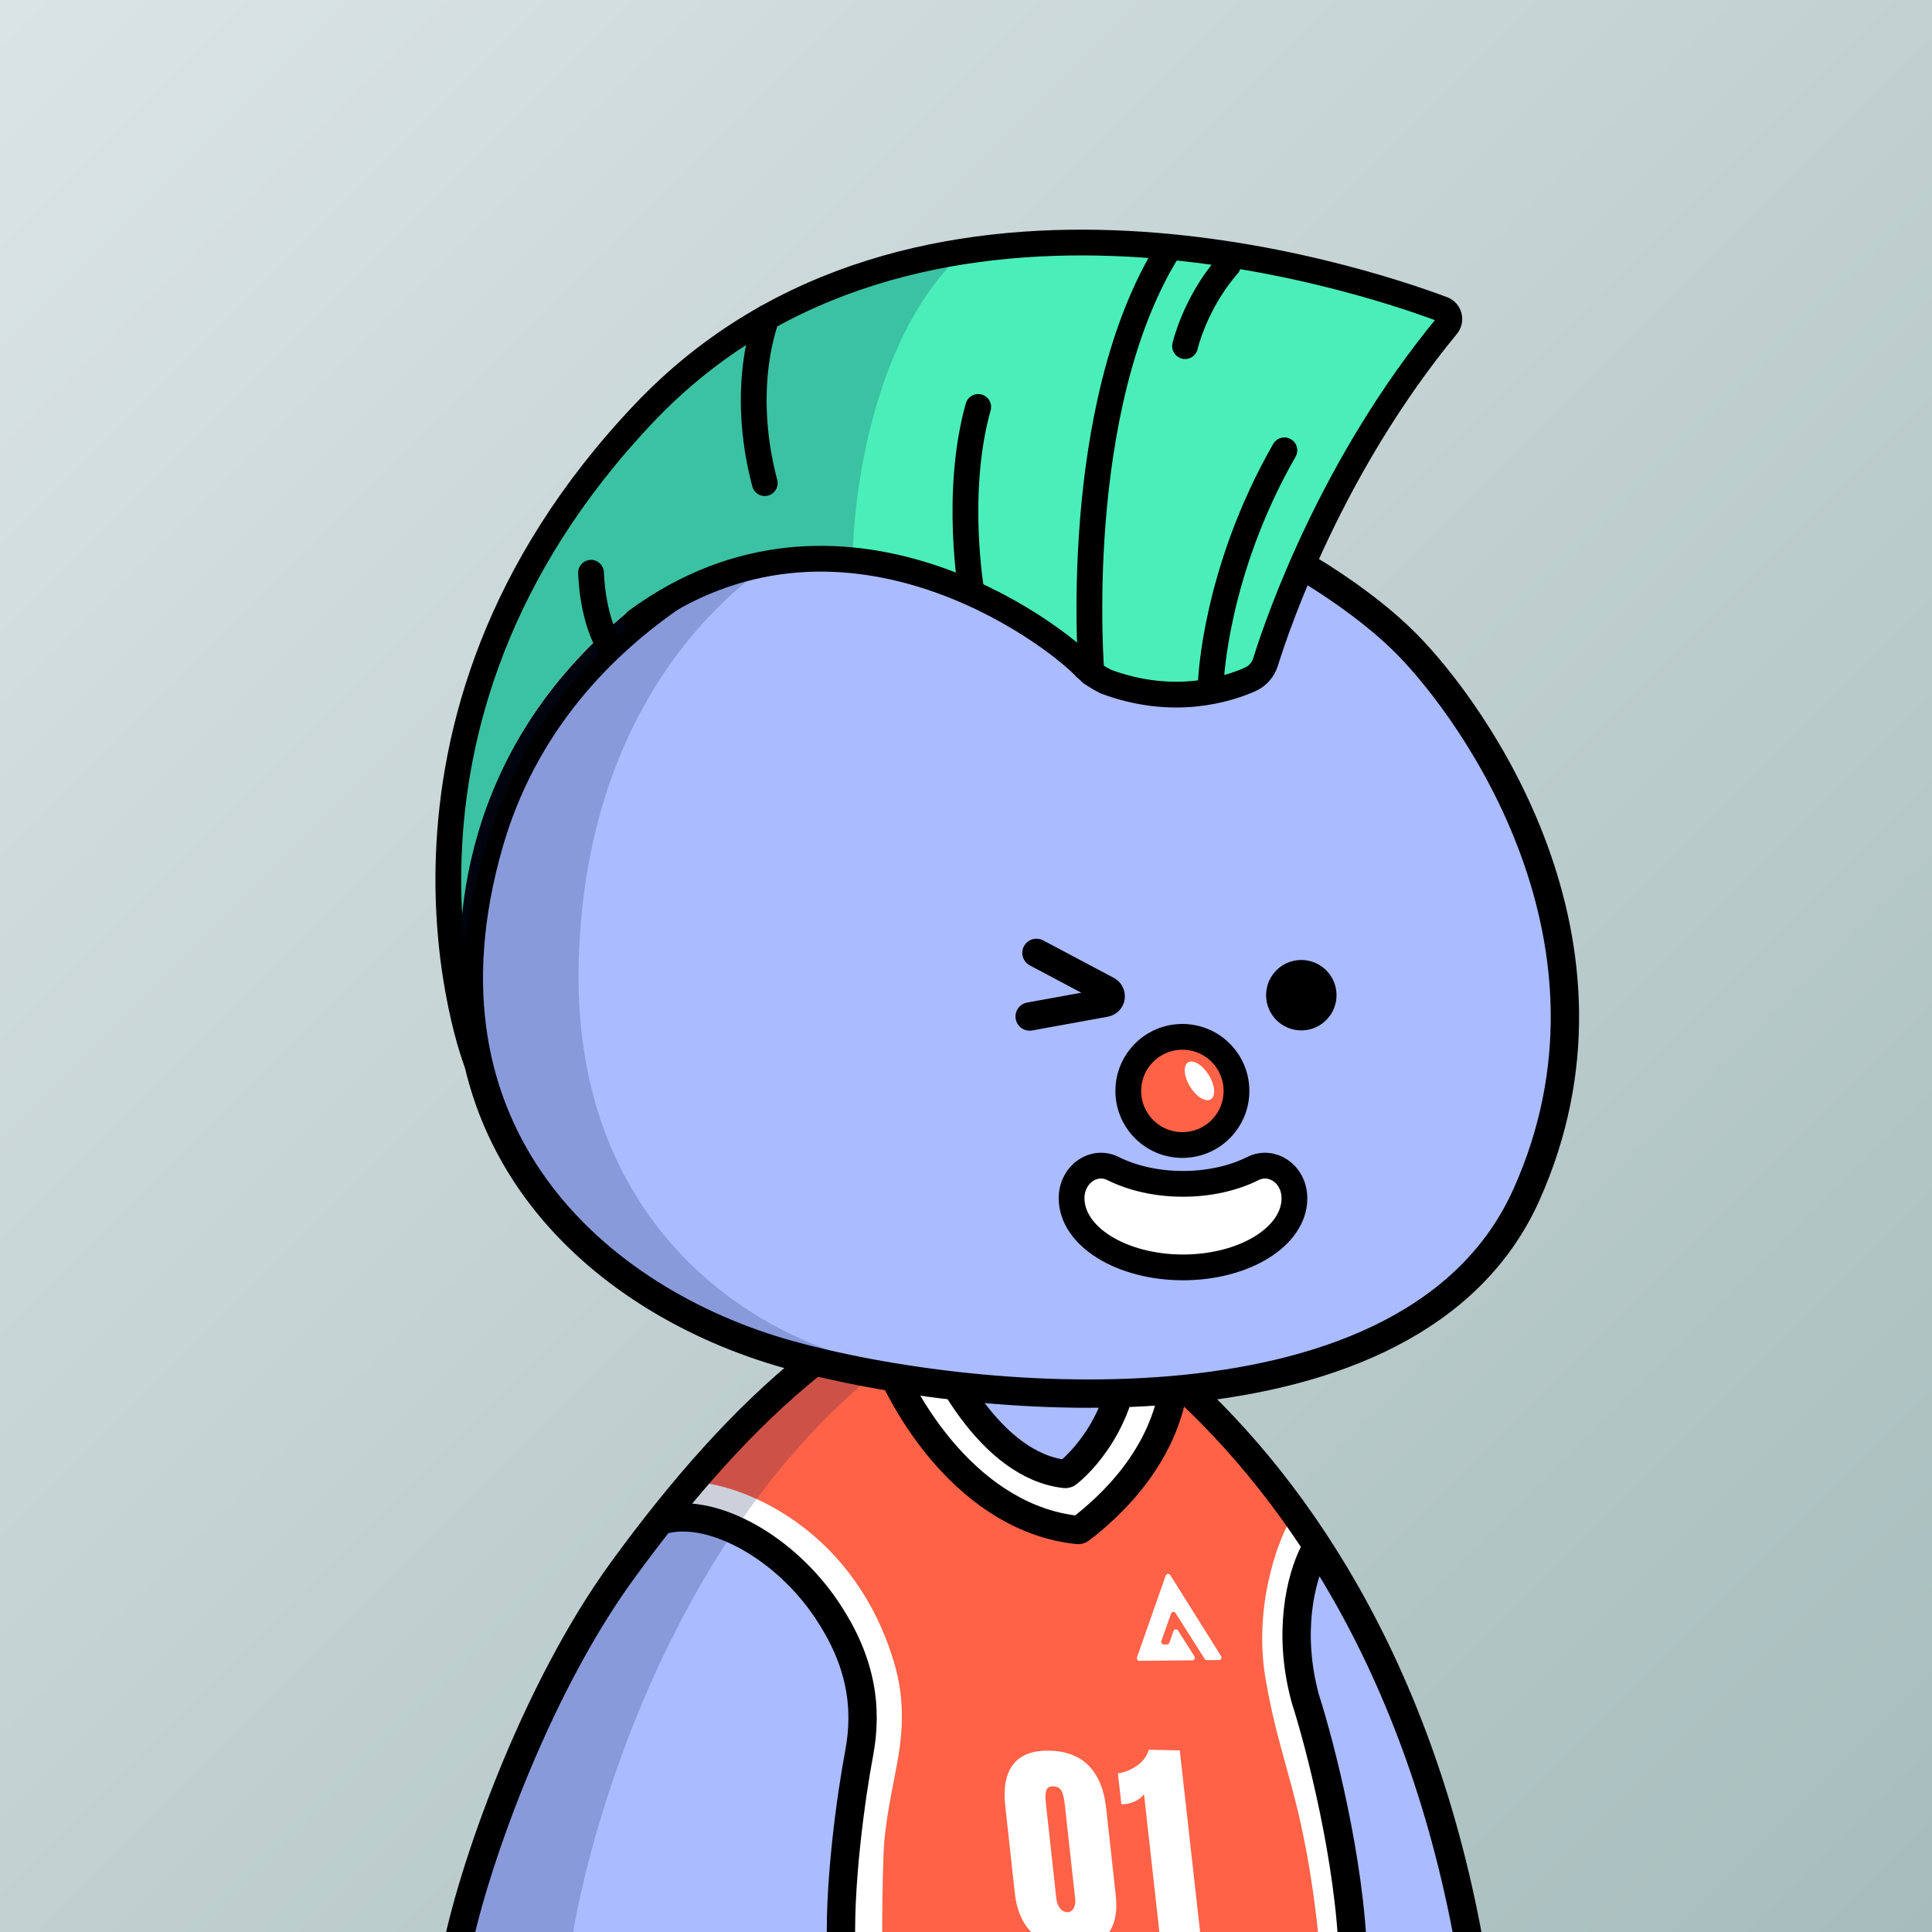<svg
      xmlns="http://www.w3.org/2000/svg"
      preserveAspectRatio="xMidYMin meet"
      fill="none"
      viewBox="0 0 1500 1500"
    >
      <rect x="0" y="0" width="1500" height="1500" fill="#333333" stroke="none"/>
      <g>
      <path fill="url(#prefix__paint0_linear_53_28788)" d="M0 0h1500v1500H0z"/><defs><linearGradient id="prefix__paint0_linear_53_28788" x1="0" y1="0" x2="1500" y2="1500" gradientUnits="userSpaceOnUse">
<stop stop-color="#DBE4E4"/>
<stop offset="1" stop-color="#A7BDBD"/>
</linearGradient></defs>
      <g clip-path="url(#clip0_483_439)">
<path d="M773 1011.5C543.4 1029.9 398.667 1353.5 355 1513H1138.5C1075.7 1127 868.667 1017.83 773 1011.5Z" fill="#AABBFF"/>
<path d="M661.5 1284C651.1 1208.4 559.5 1181.83 515 1178C583.5 1088.5 654 1030.5 768.5 1008.5C860.1 990.9 976.333 1131.17 1023 1203.5L1007 1267.5L1011.5 1323.5L1036 1427.5L1054 1508H654V1457C660.833 1430.83 671.9 1359.6 661.5 1284Z" fill="#FF6247"/>
<path d="M691 1281C658 1185.5 577 1152.5 538.5 1150.5L517.5 1174L607.5 1204L647.5 1259L674.5 1331.5L657 1443.5L652 1506.5H685C684.752 1490.12 685.132 1463.27 685.975 1439.63C686.843 1415.25 692.482 1391.39 696.842 1367.39C704.309 1326.28 698.07 1301.46 691 1281Z" fill="white"/>
<path d="M982.5 1303C973.3 1248.2 991.333 1198.5 1001.5 1180.5L1024 1199.5L1011.5 1239.5L1015 1315L1041.5 1437.5L1050 1506.5H1024C1012.5 1395 994 1371.5 982.5 1303Z" fill="white"/>
<path d="M834 1189C756.4 1183.4 696 1082 675.5 1032L711 1023.5L721.5 1044.5L774 1117.5L824 1142.5C856.4 1133.7 870.167 1075.83 873 1048C885.333 1054 910.6 1066.5 913 1068.5C915.4 1070.5 902.667 1102 896 1117.5L868 1164.5L834 1189Z" fill="white"/>
<path d="M749.5 1019.5C536 1134 457.448 1414.63 443.159 1511H353.699C350.414 1508.73 357.049 1471.27 409.87 1339.62C462.691 1207.98 569.086 1113.24 605.384 1082.33L674 1033.5L749.5 1019.5Z" fill="#001647" fill-opacity="0.2"/>
<path d="M818.5 1143.5C778.1 1131.9 731.667 1054 713.5 1016.5L795.5 1019.5L872 1043L854 1126.5L818.5 1143.5Z" fill="#AABBFF"/>
<path d="M353.5 1519.5C365.5 1454.33 414.5 1313.6 483.5 1219C530.101 1155.11 577.468 1101.29 629.141 1059.66C710.278 994.299 826.037 996.323 905.02 1064.27C1000.08 1146.05 1103.44 1290.29 1142.5 1519.5M1050.5 1519.5C1048.1 1443.9 1024.83 1354.33 1013.5 1319C999.5 1268 1009.7 1225.3 1020.5 1204.5M653.5 1519.5C650.3 1467.1 661.167 1392.33 667 1361.5C674 1324.5 668 1288.8 642 1250C609.5 1201.5 554.5 1171 517 1179.5M716.5 1021C729.247 1059.57 769.06 1137.84 826.826 1144.38C827.577 1144.46 828.321 1144.26 828.913 1143.79C845.329 1130.77 875.856 1093.54 873.5 1042.5M682 1039C700.209 1094.08 754.185 1179.21 836.775 1187.88C837.527 1187.96 838.267 1187.76 838.866 1187.3C859.814 1171.19 904.649 1131.93 911.953 1072" stroke="black" stroke-width="22" stroke-linecap="round"/>
<path d="M888.198 1393C886.25 1395.6 883.612 1397.6 880.584 1398.77C877.454 1400.17 874.061 1400.87 870.636 1400.83L867.94 1376.85C873.169 1376.06 878.147 1374.07 882.486 1371.04C887.013 1368.1 890.363 1363.66 891.95 1358.5L915.977 1359.01L932.815 1509.56L901.132 1508.88L888.198 1393Z" fill="white"/>
<path d="M801.438 1500.84C793.883 1493.52 789.375 1483.22 787.915 1469.93L780.467 1402.1C778.917 1387.88 780.995 1377.11 786.704 1369.79C792.412 1362.47 801.771 1358.95 814.781 1359.23C827.865 1359.52 838.086 1363.46 845.446 1371.06C852.806 1378.66 857.266 1389.57 858.827 1403.79L866.275 1471.62C867.744 1485.01 865.482 1495.2 859.491 1502.18C853.5 1509.16 844.195 1512.5 831.575 1512.21C819.066 1511.94 809.021 1508.15 801.438 1500.84ZM833.509 1481.65C834.689 1479.45 835.135 1476.93 834.78 1474.46L826.644 1400.34C826.167 1396.03 825.313 1392.72 824.096 1390.42C822.879 1388.13 820.76 1386.95 817.777 1386.89C814.795 1386.83 813.007 1387.92 812.301 1390.17C811.596 1392.42 811.533 1395.71 812.01 1400.02L820.145 1474.15C820.394 1476.78 821.353 1479.3 822.917 1481.42C823.534 1482.36 824.362 1483.14 825.334 1483.69C826.306 1484.24 827.393 1484.55 828.507 1484.59C829.538 1484.65 830.563 1484.4 831.458 1483.88C832.353 1483.35 833.079 1482.58 833.548 1481.65L833.509 1481.65Z" fill="white"/>
<path d="M903.576 1276.75C902.196 1276.75 901.23 1275.39 901.687 1274.08L909.159 1252.81C909.713 1251.23 911.84 1250.99 912.735 1252.4L935.336 1288.03C935.707 1288.61 936.353 1288.96 937.045 1288.96L946.363 1288.86C947.926 1288.85 948.868 1287.13 948.037 1285.8L908.618 1222.93C907.728 1221.51 905.591 1221.75 905.036 1223.33L882.743 1286.81C882.283 1288.12 883.262 1289.49 884.649 1289.47L925.683 1289.07C927.251 1289.05 928.192 1287.32 927.352 1286L914.651 1265.96C913.756 1264.55 911.626 1264.79 911.074 1266.37L907.908 1275.41C907.628 1276.21 906.872 1276.74 906.023 1276.74L903.576 1276.75Z" fill="white"/>
</g>
<defs>
<clipPath id="clip0_483_439">
<rect width="1500" height="1500" fill="white"/>
</clipPath>
</defs>
      <g clip-path="url(#clip0_497_1194)">
<path d="M379.667 654.812C432.345 471.574 618.472 401.981 699.114 390.653C740.985 382.718 849.655 375.215 949.364 408.675C980 418.956 1049.88 457.388 1091.92 499.818C1144.47 552.856 1272.97 732.052 1185.05 927.725C1097.12 1123.4 758.414 1092.29 612.749 1051.82C464.472 1010.63 314.48 881.563 379.667 654.812Z" fill="#AABBFF"/>
<path d="M449.293 747.204C454.734 531.068 585.306 432.345 649.911 410C432.292 459.565 365.296 655.455 364 747.204C377.99 984.871 584.496 1053.43 681 1058C601.498 1044.46 443.853 963.339 449.293 747.204Z" fill="#001647" fill-opacity="0.2"/>
<path d="M379.667 654.812C432.345 471.574 618.472 401.981 699.114 390.653C740.985 382.718 849.655 375.215 949.364 408.675C980 418.956 1049.88 457.388 1091.92 499.818C1144.47 552.856 1272.97 732.052 1185.05 927.725C1097.12 1123.4 758.414 1092.29 612.749 1051.82C464.472 1010.63 314.48 881.563 379.667 654.812Z" stroke="black" stroke-width="22" stroke-linecap="round"/>
</g>
<defs>
    <clipPath id="prefix__clip0_299_662"><path fill="#fff" d="M0 0h1500v1500H0z"/></clipPath>
</defs>
      <g clip-path="url(#clip0_624_3473)">
<path d="M1010.33 800C1015.74 800 1021.02 798.397 1025.52 795.394C1030.01 792.39 1033.52 788.121 1035.59 783.127C1037.65 778.132 1038.2 772.637 1037.14 767.334C1036.09 762.032 1033.48 757.162 1029.66 753.339C1025.84 749.517 1020.97 746.913 1015.67 745.859C1010.36 744.804 1004.87 745.345 999.873 747.414C994.879 749.483 990.61 752.986 987.606 757.481C984.603 761.976 983 767.261 983 772.667C983 779.916 985.88 786.868 991.006 791.994C996.132 797.12 1003.08 800 1010.33 800Z" fill="black"/>
<path d="M799.421 789.214L858.141 778.547C859.189 778.352 860.151 777.837 860.895 777.073C861.639 776.309 862.128 775.334 862.294 774.28C862.455 773.224 862.285 772.143 861.808 771.187C861.331 770.234 860.569 769.453 859.628 768.954L804.701 739.807" stroke="black" stroke-width="22" stroke-miterlimit="10" stroke-linecap="round"/>
<path d="M870.88 910.959C896.593 937.099 946.447 937.099 972.167 910.959" stroke="black" stroke-width="22" stroke-miterlimit="10" stroke-linecap="round"/>
</g>
<defs>
<clipPath id="clip0_624_3473">
<rect width="1500" height="1500" fill="white"/>
</clipPath>
</defs>
      <g clip-path="url(#clip0_925_1401)">
<ellipse cx="932" cy="915.5" rx="131" ry="69.5" fill="#AABBFF"/>
<path d="M918 889C941.196 889 960 870.196 960 847C960 823.804 941.196 805 918 805C894.804 805 876 823.804 876 847C876 870.196 894.804 889 918 889Z" fill="#FF6247" stroke="black" stroke-width="20"/>
<path d="M1005 930.356C1005 959.98 966.25 984 918.494 984C870.738 984 832 959.973 832 930.356C832 929.977 832 929.591 832 929.212C832.625 911.226 849.556 899.938 864.2 907.269C879.044 914.691 897.95 919.139 918.469 919.139C938.988 919.139 957.906 914.691 972.75 907.262C987.394 899.938 1004.35 911.226 1004.95 929.212C1004.99 929.591 1005 929.97 1005 930.356Z" fill="white" stroke="black" stroke-width="20"/>
<ellipse cx="931.245" cy="839.196" rx="8.552" ry="16.819" transform="rotate(-31.564 931.245 839.196)" fill="white"/>
</g>
<defs>
<clipPath id="clip0_925_1401">
<rect width="1500" height="1500" fill="white"/>
</clipPath>
</defs>
      <g clip-path="url(#clip0_771_606)">
<path d="M863.993 527.644C890.69 533.234 953.2 543.468 977.668 523.094L1014.69 433.323L1073.2 323.725L1125.02 252.017C1125.02 252.017 1152.13 228.431 1038.06 213.369C923.981 198.307 867.998 187.656 867.998 187.656C867.998 187.656 682.771 166.635 549.728 276.66C416.686 386.684 363.177 542.213 363.177 542.213C363.177 542.213 337.135 691.713 357.999 753.5C357.999 753.5 341.001 591 490.792 472.221L501.17 475.384L603.985 437.979L697.981 441.573L810.812 485.642L842.989 516.524C848.813 522.121 856.09 525.973 863.993 527.644Z" fill="#4AEEB9"/>
<path d="M742.504 200.999C676.904 266.599 661.503 387.666 662.003 439.999L625.003 434.5L571.003 446L499.003 479C383.499 562.5 364.503 699.667 357.503 751.5L343.503 659.5L360.003 560.5L396.003 466.5C421.169 416.5 492.403 304.699 576.003 257.499C659.603 210.299 721.837 200.166 742.504 200.999Z" fill="#001647" fill-opacity="0.2"/>
<path d="M370.001 824.5C370.001 824.5 269.087 563.97 500.28 320.562C709.101 100.723 1055 215.728 1119.97 240.074C1121.19 240.539 1122.28 241.281 1123.16 242.241C1124.03 243.209 1124.65 244.367 1124.99 245.623C1125.32 246.881 1125.35 248.2 1125.07 249.47C1124.79 250.741 1124.21 251.926 1123.38 252.928C1034.34 361.043 992.774 481.265 982.543 514.053C981.611 517.023 980.059 519.76 977.991 522.086C975.922 524.406 973.381 526.257 970.538 527.514C952.612 535.457 910.698 548.623 858.575 529.192C851.513 525.552 848.335 523.515 843.096 518.725C818.258 491.807 652.217 366.136 494.165 482.174" stroke="black" stroke-width="20" stroke-miterlimit="10" stroke-linecap="round"/>
<path d="M847.383 522.595C847.383 522.595 830.394 316.415 907.33 193.397" stroke="black" stroke-width="20" stroke-miterlimit="10" stroke-linecap="round"/>
<path d="M940.167 529.066C940.167 529.066 943.119 444.066 997.197 349.634" stroke="black" stroke-width="20" stroke-miterlimit="10" stroke-linecap="round"/>
<path d="M754.269 459.828C754.269 459.828 740.725 382.776 759.48 315.96" stroke="black" stroke-width="20" stroke-miterlimit="10" stroke-linecap="round"/>
<path d="M595.363 246.497C595.363 246.497 573.599 298.854 593.754 375.109" stroke="black" stroke-width="20" stroke-miterlimit="10" stroke-linecap="round"/>
<path d="M920.072 268.739C920.072 268.739 927.639 235.29 953.389 205.827" stroke="black" stroke-width="20" stroke-miterlimit="10" stroke-linecap="round"/>
<path d="M472.246 499.854C472.246 499.854 460.445 481.715 458.858 444.683" stroke="black" stroke-width="20" stroke-miterlimit="10" stroke-linecap="round"/>
</g>
<defs>
<clipPath id="clip0_771_606">
<rect width="1500" height="1500" fill="white"/>
</clipPath>
</defs>
      
    </g>
    </svg>